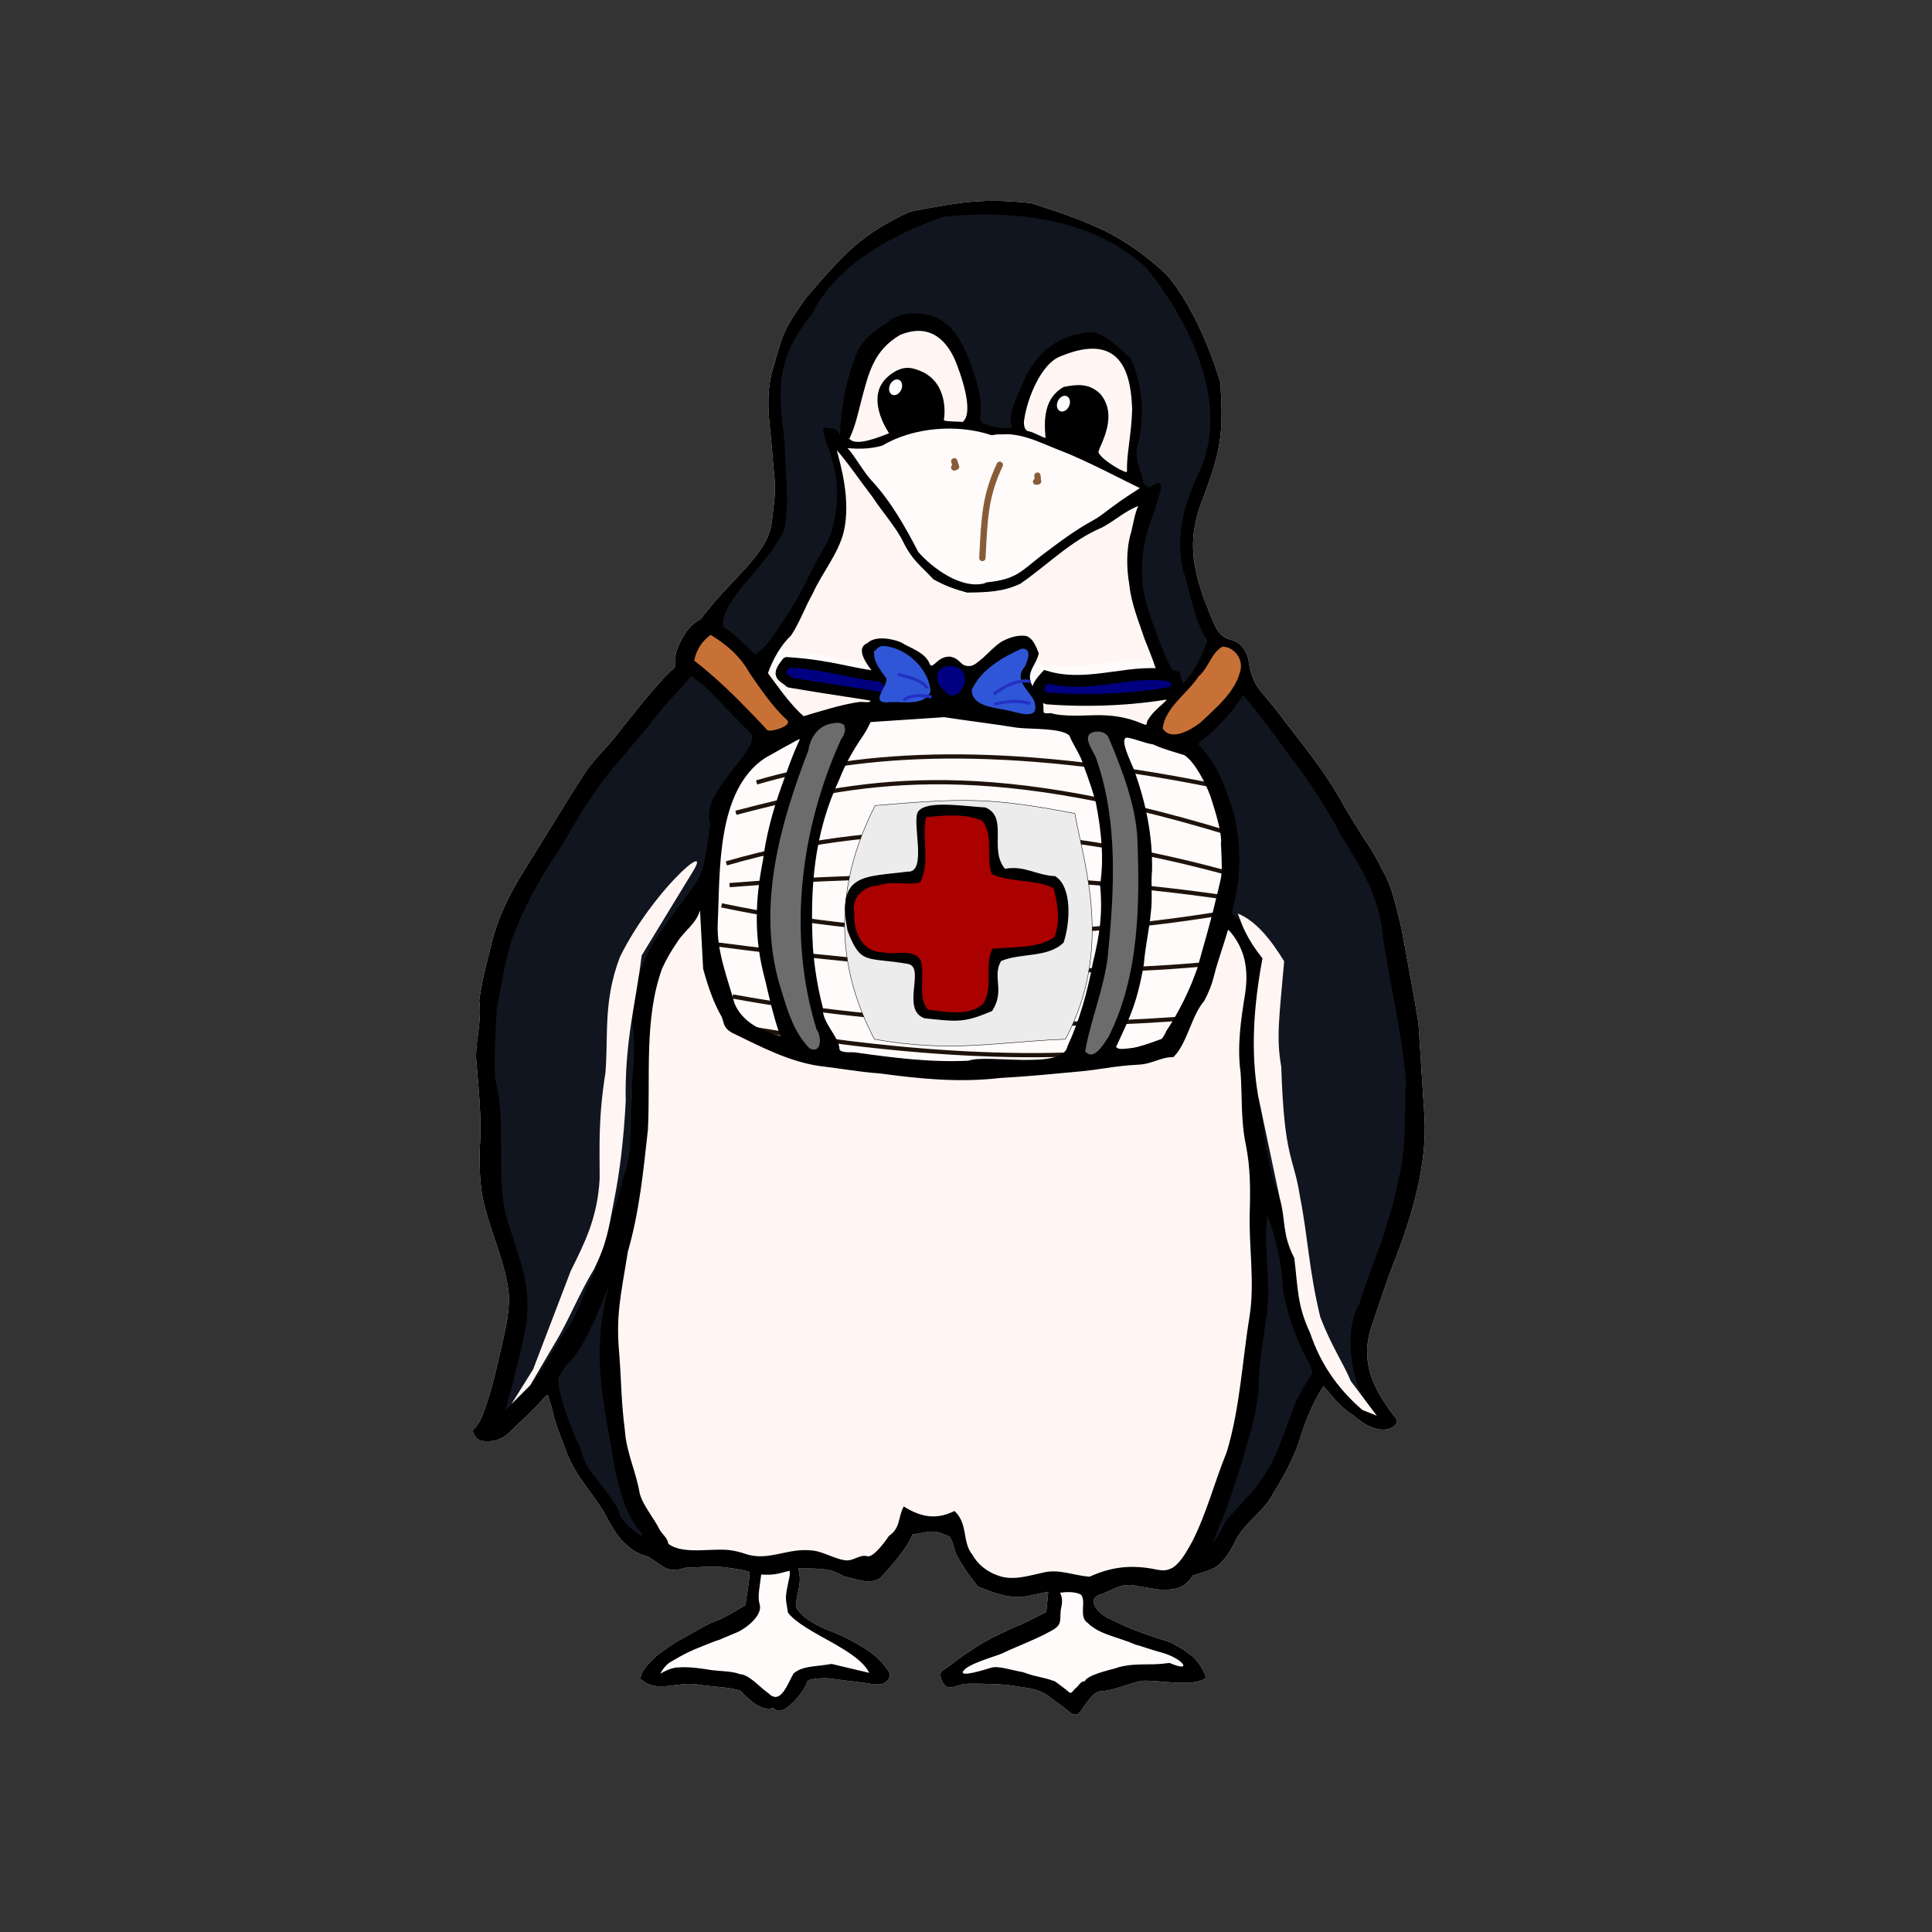 <?xml version="1.0" encoding="UTF-8"?>
<!DOCTYPE svg PUBLIC "-//W3C//DTD SVG 1.1//EN" "http://www.w3.org/Graphics/SVG/1.1/DTD/svg11.dtd">
<svg version="1.1" xmlns="http://www.w3.org/2000/svg" xmlns:xlink="http://www.w3.org/1999/xlink" x="0" y="0" width="80" height="80" viewBox="0, 0, 80, 80">
  <rect x="0" y="0" width="80" height="80" fill="#333333" stroke="none"/>
  <g id="Layer_3">
    <path d="M32.111,70.801 C32.085,70.775 32.045,70.74 32.021,70.724 C31.492,70.88 31.017,70.373 30.649,70.004 C30.147,69.854 29.516,69.847 28.97,69.768 C28.077,69.58 27.207,70.159 26.524,69.52 C26.517,69.161 27.015,68.735 27.214,68.538 C27.554,68.314 27.818,68.086 28.175,67.892 C28.675,67.634 29.087,67.348 29.606,67.134 C30.058,66.977 30.453,66.699 30.868,66.466 C30.944,65.852 30.992,65.769 31.046,65.106 C30.939,65.029 30.295,64.929 29.94,64.893 C29.411,64.829 28.884,64.915 28.356,64.92 C27.613,65.18 27.432,64.808 26.842,64.461 C26.327,64.316 26.099,64.145 25.717,63.747 C25.42,63.401 25.211,62.994 24.999,62.594 C24.465,61.734 23.876,61.167 23.475,60.181 C23.274,59.615 23.027,59.078 22.893,58.49 C22.845,58.261 22.701,57.786 22.669,57.757 C22.662,57.75 22.577,57.831 22.481,57.937 C22.064,58.408 21.593,58.82 21.151,59.257 C20.832,59.59 20.431,59.737 19.974,59.666 C19.968,59.649 19.949,59.644 19.914,59.651 C19.878,59.659 19.861,59.654 19.853,59.634 C19.847,59.618 19.827,59.606 19.807,59.606 C19.712,59.557 19.617,59.419 19.598,59.314 C19.584,59.268 19.575,59.256 19.593,59.204 C19.938,58.877 19.998,58.523 20.164,58.09 C20.488,57.087 20.698,56.05 20.931,55.023 C21.054,54.445 21.107,53.784 21.055,53.462 C20.911,52.308 20.413,51.248 20.119,50.135 C19.861,49.3 19.852,48.431 19.864,47.565 C19.964,46.317 19.807,45.007 19.709,43.752 C19.717,43.004 19.956,42.175 19.842,41.431 C19.917,40.857 20.074,40.113 20.253,39.495 C20.526,38.168 21.026,37.122 21.75,35.973 C22.561,34.682 23.335,33.369 24.168,32.089 C24.529,31.522 25.025,31.057 25.452,30.54 C26.198,29.592 26.909,28.672 27.747,27.804 C28.095,27.576 27.925,27.468 27.969,27.152 C28.038,26.791 28.214,26.472 28.413,26.167 C28.568,25.948 28.845,25.705 29.017,25.636 C30.234,23.984 31.787,22.989 31.954,21.631 C32.172,19.86 32.1,20.416 31.967,18.62 C31.864,17.383 31.646,16.316 32.055,15.106 C32.432,13.69 32.57,13.479 33.387,12.318 C35.001,10.44 35.692,9.686 37.692,8.758 C39.86,8.345 40.706,8.206 42.695,8.409 C45.373,9.271 46.528,9.753 48.296,11.356 C49.192,12.407 49.978,14.032 50.533,15.83 C50.652,17.921 50.627,18.529 49.683,20.982 C49.191,22.459 49.406,23.46 49.847,24.79 C50.189,25.529 50.304,26.361 50.975,26.495 C51.423,26.584 51.674,27.091 51.699,27.352 C51.774,27.877 51.918,28.287 52.252,28.684 C52.566,29.058 52.884,29.429 53.17,29.825 C53.975,30.871 54.761,31.833 55.433,32.98 C55.776,33.608 56.151,34.197 56.525,34.801 C56.815,35.177 57.02,35.601 57.24,36.018 C57.682,36.777 57.825,37.633 58.038,38.469 C58.27,39.756 58.523,41.063 58.735,42.355 L58.988,46.283 C59.094,48.197 58.487,50.273 57.81,52.047 C57.419,53.008 57.113,54.001 56.777,54.982 C56.315,56.388 56.865,57.51 57.721,58.628 C57.86,58.788 57.874,58.839 57.812,58.96 C57.599,59.251 57.16,59.241 56.855,59.118 C56.53,59.014 56.271,58.803 56.016,58.587 C55.534,58.298 55.168,57.823 54.801,57.393 C54.401,58.029 54.101,58.717 53.873,59.431 C53.604,60.355 53.169,61.103 52.682,61.91 C52.28,62.635 51.507,63.074 51.147,63.822 C50.991,64.162 50.78,64.485 50.519,64.752 C50.201,65.044 49.772,65.099 49.384,65.243 C49.052,65.792 48.606,65.852 47.975,65.819 C47.674,65.772 47.236,65.702 47.095,65.678 C46.389,65.498 46.06,65.887 45.475,66.053 C44.918,66.352 45.717,66.986 46.079,67.091 C46.868,67.496 47.62,67.73 48.471,68.008 C48.907,68.24 49.332,68.473 49.636,68.872 C49.762,69.064 49.876,69.254 49.944,69.473 C49.42,69.883 47.978,69.559 47.287,69.598 C46.71,69.711 46.157,70.001 45.566,70.033 C45.281,70.027 44.924,70.61 44.771,70.828 C44.631,71.048 44.474,71.057 44.25,70.857 C44.003,70.658 43.742,70.475 43.486,70.287 C43.119,69.969 42.672,69.907 42.207,69.844 C41.686,69.757 41.568,69.747 40.891,69.728 C40.14,69.708 39.977,69.713 39.781,69.766 C39.401,69.871 39.192,70.002 38.995,69.586 C38.891,69.336 38.934,69.205 39.158,69.089 C39.487,68.866 39.784,68.6 40.125,68.396 C40.512,68.125 40.913,67.891 41.341,67.689 C41.653,67.551 41.952,67.381 42.277,67.273 L43.325,66.752 L43.404,65.912 C43.101,65.974 42.798,66.039 42.495,66.099 C41.816,66.218 41.115,65.953 40.492,65.69 C40.185,65.306 39.893,64.91 39.659,64.476 C39.517,64.295 39.433,63.635 39.275,63.608 C38.585,63.294 38.483,63.448 37.785,63.537 C37.593,64.054 36.892,64.889 36.43,65.354 C35.972,65.64 35.462,65.374 34.925,65.27 C34.335,64.875 33.703,64.969 33.059,64.945 C33.226,65.59 32.994,65.857 32.954,66.516 C33.154,66.985 33.898,67.371 34.627,67.632 C35.408,67.979 36.331,68.486 36.672,69.051 C36.925,69.281 36.928,69.544 36.516,69.736 C36.274,69.782 35.973,69.704 35.724,69.673 C35.305,69.625 34.886,69.576 34.468,69.515 C34.078,69.453 33.431,69.525 33.431,69.63 C33.378,69.924 32.525,71.066 32.111,70.801 L32.111,70.801 z" fill="#FFFBFB"/>
    <path d="M32.86,69.292 C32.628,69.687 32.33,70.625 31.828,70.121 C31.503,69.904 31.11,69.429 30.723,69.333 C30.674,69.333 30.618,69.322 30.598,69.309 C30.302,69.197 29.808,69.201 29.493,69.159 C29.029,69.087 28.567,69.01 28.092,69.044 C27.757,69.04 27.359,69.302 27.353,69.297 C27.338,69.281 27.54,68.952 27.746,68.831 C28.363,68.468 28.549,68.376 29.107,68.156 C29.342,68.061 29.578,67.962 29.82,67.888 C29.848,67.872 29.994,67.81 30.521,67.591 C30.869,67.444 31.605,66.89 31.453,66.423 C31.36,66.118 31.457,65.729 31.52,65.196 C32.017,65.236 32.21,65.165 32.693,65.042 C32.732,65.218 32.659,65.403 32.631,65.574 C32.506,66.184 32.526,66.165 32.631,66.783 C33.311,67.637 35.512,68.279 35.992,69.27 L34.437,68.9 C33.665,69.031 33.259,68.973 32.86,69.292 z" fill="#FFFBFB"/>
    <path d="M44.552,69.896 C44.399,70.008 44.382,70.199 44.219,70.03 C44.048,69.884 43.863,69.757 43.684,69.622 C43.1,69.41 42.968,69.466 42.36,69.24 C41.847,69.154 41.331,68.962 41.031,69.059 C40.676,69.173 39.757,69.443 39.875,69.217 C40.022,68.908 41.221,68.588 41.498,68.464 C42.169,68.144 42.874,67.895 43.525,67.532 C43.992,67.278 43.882,67.132 43.921,66.684 C43.977,66.408 44.026,66.207 43.893,65.951 C44.158,65.915 44.501,65.901 44.745,66.02 C45.013,66.266 44.639,66.948 45.042,67.204 C45.541,67.693 46.216,67.753 47.044,68.109 C47.103,68.109 47.744,68.337 48.07,68.421 C48.979,68.657 49.435,69.295 48.436,68.861 C48.417,68.853 48.094,68.909 47.792,68.914 C47.221,68.926 46.685,68.895 46.145,69.093 C45.943,69.149 45.003,69.363 44.913,69.623 C44.75,69.599 44.659,69.82 44.552,69.896 z" fill="#FFFBFB"/>
    <path d="M43.148,65.129 L43.148,65.129 C42.536,65.261 41.899,65.47 41.288,65.226 C40.871,65.078 40.48,64.775 40.269,64.383 C39.824,63.851 40.103,63.095 39.521,62.567 C38.629,63.019 37.952,62.701 37.422,62.381 C37.183,62.801 37.301,63.268 36.813,63.596 C36.677,63.793 36.145,64.552 35.888,64.432 C35.569,64.372 35.332,64.651 35.006,64.608 C34.528,64.553 34.053,64.213 33.554,64.197 C32.628,64.106 31.854,64.621 30.968,64.375 C30.611,64.258 30.526,64.237 30.245,64.191 C29.463,64.089 28.283,64.394 27.673,63.924 C27.65,63.691 27.423,63.533 27.313,63.339 C27.065,62.833 26.62,62.345 26.487,61.829 C26.33,60.901 25.943,60.181 25.874,59.225 C25.711,57.925 25.74,57.341 25.64,56.035 C25.499,54.456 25.697,53.698 25.998,51.831 C26.48,50.144 26.635,48.523 26.828,46.789 C26.939,44.569 26.661,42.201 27.414,40.11 C27.596,39.706 27.816,39.332 28.069,38.97 C28.353,38.531 28.834,38.236 28.986,37.695 L29.116,40.117 C29.306,40.807 29.53,41.494 29.886,42.108 C30,42.421 29.958,42.559 30.314,42.766 C31.475,43.325 32.63,43.948 33.921,44.139 C34.748,44.233 35.574,44.389 36.408,44.446 C38.11,44.673 39.695,44.836 41.417,44.637 C42.222,44.59 43.025,44.525 43.828,44.446 C44.456,44.391 45.09,44.341 45.712,44.239 C45.73,44.242 45.752,44.239 45.762,44.233 C46.213,44.163 46.666,44.108 47.121,44.087 C47.728,44.061 48.043,43.771 48.588,43.772 C49.168,43.207 49.324,42.062 49.87,41.44 C50.066,41.051 50.189,40.741 50.255,40.464 C50.302,40.269 50.389,39.959 50.44,39.81 C50.467,39.729 50.538,39.506 50.597,39.314 C50.656,39.122 50.716,38.936 50.73,38.899 C50.743,38.863 50.773,38.762 50.796,38.676 C50.82,38.589 50.843,38.513 50.849,38.508 C50.854,38.502 50.879,38.517 50.905,38.54 C51.564,39.282 51.705,40.162 51.559,41.136 C51.384,42.224 51.218,43.327 51.372,44.428 C51.44,45.421 51.376,46.4 51.587,47.399 C51.78,48.36 51.777,49.255 51.748,50.227 C51.708,51.616 51.96,53.088 51.748,54.463 C51.446,56.278 51.348,58.319 50.797,60.123 C50.231,61.532 49.982,62.612 49.369,63.831 C49.159,64.198 48.938,64.641 48.59,64.895 C48.211,65.122 47.988,64.994 47.548,64.931 C46.649,64.804 45.927,64.924 45.115,65.287 C44.466,65.246 43.822,64.941 43.148,65.129 z" fill="#FFFBFB"/>
    <path d="M50.804,62.923 L50.804,62.923 C50.646,63.164 50.534,63.43 50.383,63.674 C50.272,63.84 50.177,63.942 50.234,63.835 C50.36,63.57 50.447,63.291 50.56,63.021 C50.875,62.28 51.112,61.511 51.363,60.747 C51.687,59.583 52.065,58.553 52.118,57.346 C52.149,56.34 52.342,55.251 52.474,54.254 C52.619,52.971 52.305,51.574 52.475,50.328 C52.86,51.294 53.085,52.338 53.116,53.376 C53.291,54.295 53.529,55.09 53.934,55.929 C54.046,56.197 54.439,56.701 54.298,56.929 C54.21,57.029 53.846,57.66 53.688,57.985 C53.201,59.143 52.909,60.405 52.127,61.414 C51.735,61.961 51.235,62.409 50.804,62.923 z" fill="#FFFBFB"/>
    <path d="M26.481,63.367 C27.014,64.049 25.556,62.955 25.636,62.577 C25.364,62.08 25.02,61.647 24.671,61.204 C24.463,60.934 24.24,60.67 24.149,60.335 C24.007,59.865 23.959,59.792 23.788,59.453 C23.557,58.836 23.09,57.706 23.118,57.068 C23.27,56.816 23.404,56.507 23.64,56.329 C24.093,55.848 24.331,55.228 24.632,54.649 C24.83,54.179 25.021,53.707 25.217,53.237 C24.391,56.225 25.096,58.378 25.438,60.73 C25.654,61.623 25.859,62.652 26.481,63.367 z" fill="#FFFBFB"/>
    <path d="M21.077,58.255 L21.077,58.255 C20.997,58.345 20.939,58.396 20.94,58.376 C20.941,58.355 21.062,57.902 21.121,57.698 C21.244,57.254 21.344,56.802 21.458,56.356 C21.603,55.787 21.735,55.212 21.821,54.631 C21.892,53.66 21.774,52.872 21.463,51.956 C21.279,51.37 21.082,50.775 20.914,50.191 C20.559,48.341 20.969,46.529 20.504,44.667 C20.452,43.72 20.525,42.769 20.561,41.823 C20.751,40.825 20.907,39.83 21.208,38.852 C21.69,37.597 22.319,36.394 23.09,35.291 C23.566,34.529 23.979,33.729 24.503,32.997 C25.076,32.089 25.775,31.359 26.457,30.537 C26.759,30.186 27.032,29.81 27.334,29.459 C27.733,28.948 28.214,28.505 28.611,27.996 C29.295,28.419 29.791,29.057 30.351,29.621 C30.603,29.88 30.869,30.137 31.116,30.391 C31.116,30.406 31.122,30.418 31.129,30.418 C31.37,31.161 28.961,32.839 29.409,34.104 C29.283,34.879 29.245,35.871 28.85,36.511 C28.22,37.426 27.505,38.281 26.934,39.235 C26.407,40.317 26.056,41.478 26.231,42.694 C26.253,43.04 26.27,43.959 26.219,44.228 C26.229,44.238 26.255,44.297 26.22,44.272 C26.162,44.687 26.157,45.158 26.182,45.562 C26.169,45.571 26.154,45.568 26.146,45.556 C26.136,45.54 26.133,45.539 26.132,45.555 C26.132,45.567 26.14,45.581 26.149,45.586 C26.094,46.546 26.194,47.869 25.808,48.75 C25.739,49.066 25.59,49.595 25.534,49.818 C25.54,49.801 25.54,49.791 25.533,49.797 C25.183,50.677 25.058,51.637 24.671,52.505 C24.618,52.649 24.482,52.962 24.459,52.993 C24.109,53.656 23.937,54.414 23.479,55.023 C23.137,55.495 22.873,56.018 22.552,56.504 C22.264,56.966 22,57.379 21.578,57.748 C21.337,57.989 21.112,58.217 21.077,58.255 z" fill="#FFFBFB"/>
    <path d="M56.287,54.003 C55.497,55.298 56.111,57.889 56.92,58.503 L56.051,57.784 C55.457,57.279 55.029,56.616 54.823,56.19 C54.282,55.32 54.177,54.365 53.945,53.385 C53.936,53.385 53.925,53.373 53.919,53.358 C53.842,52.304 53.747,51.346 53.349,50.445 C53.141,49.83 52.801,49.259 52.662,48.619 C52.32,47.2 52.173,45.839 52.184,44.367 C52.091,43.671 52.062,42.945 52.224,42.259 C52.292,41.852 52.368,41.223 52.394,40.849 C52.411,40.606 52.41,40.582 52.34,39.784 C52.276,39.267 52.104,38.927 51.758,38.538 C51.522,38.244 51.396,38.124 51.103,37.907 C51.049,37.867 51.023,37.834 51.019,37.801 C51.016,37.774 51.072,37.516 51.145,37.226 C51.394,36.032 51.369,34.948 51.109,33.765 C50.736,32.565 50.476,31.758 49.627,30.821 C49.627,30.772 49.801,30.628 50.061,30.417 C50.526,30.023 51.148,29.329 51.477,28.771 C52.175,29.618 52.731,30.353 53.393,31.289 C54.205,32.308 54.892,33.402 55.513,34.546 C56.26,35.805 56.958,36.822 57.202,38.307 C57.471,40.438 58.022,42.539 58.215,44.686 C58.146,46.068 58.258,47.494 57.906,48.846 C57.807,49.344 57.698,49.843 57.54,50.327 C57.397,50.767 57.284,51.218 57.115,51.651 C56.826,52.43 56.523,53.206 56.287,54.003 z" fill="#FFFBFB"/>
    <path d="M40.099,43.922 L40.099,43.922 C38.502,43.998 36.968,43.798 35.385,43.575 C35.233,43.562 34.741,43.614 34.758,43.407 C34.715,42.886 34.019,42.333 34.071,41.719 C33.858,40.895 33.721,40.066 33.66,39.218 C33.536,36.791 33.698,34.523 34.75,32.283 C35.002,31.636 35.339,31.04 35.735,30.468 C35.855,30.284 35.96,30.098 36.048,29.899 L39.097,29.697 C40.1,29.851 41.109,29.971 42.111,30.132 C42.665,30.203 43.937,30.133 44.28,30.457 C44.454,30.888 44.752,31.26 44.873,31.716 C45.111,32.341 45.336,33.03 45.389,33.3 C45.6,34.412 45.725,35.54 45.551,36.645 C45.667,37.83 45.537,38.694 45.258,39.849 C45.034,41.051 44.717,42.21 44.202,43.323 C44.015,44.321 40.857,43.633 40.099,43.922 z" fill="#FFFBFB"/>
    <path d="M38.283,42.164 C39.698,42.317 39.924,42.347 41.08,41.866 C41.631,41.018 41.068,40.451 41.453,39.794 C42.284,39.445 43.376,39.674 44.042,39.031 C44.306,38.235 44.416,36.739 43.693,36.28 C42.871,36.235 42.452,35.835 41.612,35.972 C40.933,35.154 41.771,33.853 40.809,33.437 C39.785,33.37 38.392,33.143 38.027,33.59 C37.722,33.963 38.428,36.156 37.581,36.092 C35.851,36.322 34.611,36.115 35.096,38.542 C35.649,39.993 35.89,39.612 37.6,39.915 C38.338,40.056 37.283,41.811 38.283,42.164 z" fill="#FFFBFB"/>
    <path d="M40.513,41.674 C39.723,41.836 39.224,41.949 38.407,41.659 C37.998,40.959 38.792,39.596 37.84,39.287 C37.071,39.372 36.062,39.542 35.619,38.709 C35.647,38.002 35.185,37.175 35.812,36.939 C36.409,36.858 36.946,36.464 38.02,36.76 C38.755,36.754 38.315,34.386 38.391,33.944 C39,33.94 40.614,33.713 40.792,34.293 C40.793,35.039 40.653,35.792 41.013,36.405 C41.911,36.673 42.722,36.534 43.587,36.823 C43.592,37.302 43.795,38.661 43.51,38.883 C42.762,38.919 41.742,39.308 40.946,39.11 C40.663,39.887 41.046,41.081 40.513,41.674 z" fill="#FFFBFB"/>
    <path d="M45.614,43.139 C45.555,43.295 45.331,43.512 45.169,43.525 C45.046,43.531 44.982,43.52 45.018,43.498 C45.044,43.469 45.034,43.427 45.065,43.4 C45.377,42.392 45.616,41.419 45.877,40.503 C46.1,39.33 46.184,38.317 46.245,36.927 C46.19,35.827 46.255,34.714 46.081,33.624 C45.921,32.836 45.826,32.075 45.534,31.326 C45.427,31.029 45.266,30.763 45.126,30.482 C45.208,30.399 45.8,30.38 45.839,30.553 C46.086,31.223 46.304,31.883 46.521,32.561 C46.938,33.604 47.066,34.844 47.058,35.955 C47.116,37.426 46.948,38.874 46.69,40.246 C46.42,41.162 46.264,42.365 45.614,43.139 z" fill="#FFFBFB"/>
    <path d="M48.097,43.021 C47.744,43.147 46.472,43.65 46.213,43.352 C46.684,42.317 47.076,41.655 47.365,39.915 C47.425,39.177 47.588,38.499 47.656,37.762 C47.729,37.207 47.65,36.586 47.704,36.029 C47.732,34.578 47.435,33.166 46.93,31.81 C46.854,31.603 46.323,30.557 46.668,30.543 C46.949,30.573 47.432,30.786 47.741,30.822 C48.159,31.017 48.613,31.133 49.049,31.272 C49.507,31.588 49.944,32.474 50.133,33.006 C50.288,33.5 50.578,34.37 50.565,34.867 C50.554,34.88 50.549,34.895 50.554,34.899 C50.558,34.904 50.57,35.166 50.581,35.483 C50.606,36.224 50.614,36.16 50.362,37.188 C50.132,38.167 49.853,39.106 49.584,40.072 C49.274,40.988 48.812,41.911 48.28,42.717 C48.28,42.759 48.142,42.988 48.097,43.021 z" fill="#FFFBFB"/>
    <path d="M33.915,43.256 C33.878,43.494 33.502,43.321 33.407,43.206 C33.136,42.532 32.635,41.947 32.517,41.187 C32.284,40.35 32.114,39.5 32.028,38.634 C31.972,37.839 31.979,37.027 32.162,36.247 C32.305,35.433 32.389,34.601 32.658,33.816 C32.903,33.04 33.045,32.25 33.469,31.551 C33.836,30.641 33.739,30.156 34.487,30.047 C34.621,30.006 34.947,30.008 34.954,30.015 C34.961,30.022 34.944,30.059 34.916,30.097 C34.663,30.464 34.564,30.949 34.352,31.341 C34.104,31.916 33.922,32.419 33.726,33.015 C33.25,34.945 33.018,36.082 32.984,38.315 C32.996,39.278 33.156,40.158 33.251,41.188 C33.614,42.19 33.531,42.571 33.901,43.2 C33.921,43.192 33.924,43.203 33.915,43.256 z" fill="#FFFBFB"/>
    <path d="M32.27,42.788 C32.288,42.823 32.307,42.858 32.318,42.897 C31.525,42.701 30.743,42.329 30.416,41.553 C30.138,40.543 29.664,39.369 29.72,38.233 C29.823,36.082 29.65,32.739 31.679,31.387 C32.045,31.188 32.403,30.973 32.771,30.779 C33.021,30.636 33.12,30.59 33.12,30.616 C32.806,31.273 32.593,31.924 32.343,32.609 C31.998,33.576 31.714,34.628 31.588,35.649 C31.253,37.327 31.223,38.904 31.679,40.564 C31.909,41.538 31.996,41.957 32.27,42.788 z" fill="#FFFBFB"/>
    <path d="M49.375,30.016 C49.217,30.148 48.797,30.361 48.681,30.324 C48.527,30.243 48.431,30.209 48.241,30.167 C48.583,28.926 50.001,28.327 50.544,26.916 C50.747,26.743 51.454,27.349 51.245,27.795 C51.281,28.265 50.954,28.227 50.707,28.683 C50.136,29.398 49.768,29.721 49.375,30.016 z" fill="#FFFBFB"/>
    <path d="M32.558,29.786 C32.893,30.037 31.986,30.304 31.784,30.248 C31.471,29.899 31.141,29.564 30.813,29.228 C30.17,28.565 29.453,27.903 28.746,27.354 C28.825,26.93 29.072,26.537 29.427,26.288 C30.089,26.692 30.649,27.17 31.03,27.857 C31.496,28.527 31.958,29.228 32.558,29.786 z" fill="#FFFBFB"/>
    <path d="M47.556,29.775 C47.402,29.965 47.605,30.099 47.241,29.942 C46.621,29.679 45.953,29.594 45.282,29.617 C45.073,29.612 44.019,29.694 43.529,29.53 C43.119,29.549 43.233,29.548 43.201,29.187 C43.167,28.807 42.698,28.518 42.652,28.113 C42.608,27.72 42.906,27.518 43.014,27.052 C42.901,26.773 42.78,26.429 42.489,26.333 C42.134,26.282 41.777,26.403 41.467,26.573 C41.176,26.764 40.947,27.022 40.69,27.254 C40.613,27.308 40.349,27.574 40.169,27.577 C39.749,27.615 39.8,27.278 39.351,27.19 C38.885,27.173 38.758,27.524 38.563,27.565 C38.507,27.556 38.489,27.45 38.427,27.35 C38.167,26.959 37.708,26.846 37.315,26.601 C36.942,26.441 36.234,26.312 35.913,26.634 C35.377,26.857 35.939,27.553 36.153,27.85 C36.225,27.995 35.976,28.393 35.932,28.55 C35.889,28.523 35.971,28.877 36.021,28.954 C36.134,29.152 35.724,29.044 35.594,29.067 C35.315,29.097 34.73,29.227 34.331,29.347 C33.981,29.451 33.627,29.544 33.279,29.657 L33.126,29.519 C32.616,29.02 32.195,28.408 31.799,27.874 C32.004,27.293 32.343,26.697 32.76,26.311 C33.108,25.786 33.345,25.117 33.657,24.571 C34.037,23.724 34.698,22.953 34.934,22.037 C35.246,20.716 34.805,19.24 34.649,18.644 C34.985,18.992 35.717,20.047 36.146,20.602 C36.494,21.148 37.138,21.87 37.409,22.462 C37.791,23.212 38.06,23.356 38.65,23.987 C39.119,24.249 39.523,24.398 40.046,24.538 C40.874,24.529 41.547,24.504 42.251,24.171 C43.404,23.373 44.339,22.389 45.642,21.838 C46.073,21.616 46.681,21.099 47.139,20.957 C47.008,21.154 46.907,21.784 46.844,22.016 C46.619,22.744 46.65,23.555 46.761,24.2 C46.837,24.985 47.154,25.731 47.4,26.474 C47.726,27.262 47.97,27.944 48.175,28.77 C48.228,28.837 48.266,28.913 48.301,28.991 L48.166,29.124 C47.943,29.327 47.715,29.519 47.556,29.775 z" fill="#FFFBFB"/>
    <path d="M42.773,29.32 C42.863,29.464 41.743,29.261 41.658,29.276 C41.322,29.234 40.207,29.078 40.363,28.639 C40.474,28.421 40.465,28.074 40.667,28.066 C41.133,27.881 40.852,27.793 41.362,27.494 C41.501,27.41 42.209,26.849 42.456,27.014 C42.677,27.161 41.98,27.833 42.099,28.193 C42.273,28.721 42.739,28.641 42.773,29.32 z" fill="#FFFBFB"/>
    <path d="M38.337,28.837 L38.337,28.837 C37.96,28.917 36.721,29.189 36.561,28.866 C36.62,28.484 37.027,28.293 36.822,27.975 C36.697,27.756 36.139,27.211 36.217,26.955 C36.359,26.972 36.462,26.828 36.724,26.863 C37.134,26.938 37.457,27.113 37.769,27.386 C37.887,27.509 38.23,27.875 38.243,28.036 C38.298,28.263 38.462,28.528 38.373,28.763 C38.359,28.787 38.343,28.82 38.337,28.837 z" fill="#FFFBFB"/>
    <path d="M49.182,28.092 L49.182,28.092 L49.182,28.092 C48.993,28.316 48.788,28.514 48.779,28.483 C48.774,28.469 48.757,28.399 48.741,28.327 C48.587,27.778 48.283,27.294 48.088,26.759 C47.785,25.958 47.462,25.162 47.323,24.311 C47.211,23.146 47.369,22.195 47.827,21.119 C47.827,20.833 48.502,19.54 47.622,20.178 C47.486,20.16 47.417,20.096 47.339,19.994 C47.26,19.405 46.893,18.949 47.154,18.247 C47.223,17.989 47.286,17.383 47.287,16.981 C47.263,16.191 47.127,15.516 46.791,14.796 C46.531,14.632 45.993,13.948 45.272,13.753 C43.78,13.806 42.807,14.68 42.292,16.007 C42.144,16.378 41.702,17.228 41.9,17.647 C41.995,17.803 40.604,17.719 40.578,17.356 C40.669,16.652 40.568,16.247 40.372,15.571 C40.038,14.651 39.697,13.577 38.759,13.142 C38.539,13.036 38.207,12.975 37.842,12.976 C37.455,12.978 37.088,13.076 36.779,13.321 C36.707,13.375 36.609,13.439 36.561,13.464 C36.062,13.808 35.547,14.245 35.393,14.862 C34.906,16.077 34.766,17.649 34.786,18.047 C34.571,17.572 34.387,17.827 34.103,17.684 C33.958,18.224 35.281,19.779 34.303,22.376 C33.472,23.733 33.374,24.323 32.378,25.794 C31.888,26.526 31.732,26.795 31.255,27.102 C30.836,26.702 30.457,26.253 29.944,25.966 C29.799,24.837 31.736,23.517 32.473,21.932 C32.707,20.927 32.502,19.507 32.495,18.348 C32.211,16.09 32.098,14.885 33.621,13.009 C34.641,10.932 36.982,9.708 39.08,8.969 C42.024,8.684 45.237,9.04 47.449,11.067 C49.216,13.23 50.915,16.618 49.717,19.409 C49.066,20.807 48.665,22.006 48.974,23.563 C49.295,24.523 49.444,25.683 49.998,26.543 C49.789,27.086 49.55,27.637 49.182,28.092 z" fill="#FFFBFB"/>
    <path d="M39.585,28.642 C39.219,28.832 38.635,28.01 39.096,27.76 C39.341,27.561 39.601,27.733 39.725,27.889 C39.873,28.077 39.89,28.356 39.585,28.642 z" fill="#FFFBFB"/>
    <path d="M43.128,23.001 C42.287,23.651 42.094,23.99 40.858,24.114 L40.752,24.157 L40.752,24.157 L40.752,24.157 L40.752,24.157 L40.752,24.157 L40.752,24.157 L40.752,24.157 L40.752,24.157 L40.752,24.157 L40.752,24.157 L40.752,24.157 L40.752,24.157 L40.752,24.157 L40.752,24.157 L40.752,24.157 L40.752,24.157 C39.798,24.399 38.612,23.527 38.026,22.858 C37.479,21.81 36.896,20.766 36.085,19.893 C35.792,19.594 35.375,18.845 35.096,18.559 C35.508,18.587 35.999,18.606 36.534,18.452 C37.808,17.692 39.637,17.542 41.059,18.021 C42.19,17.824 42.957,18.292 43.996,18.693 C44.9,19.03 46.817,20.034 47.201,20.212 C46.984,20.347 46.389,20.736 46.186,20.897 C45.865,21.12 45.584,21.366 45.324,21.511 C44.536,21.95 44.139,22.241 43.128,23.001 z" fill="#FFFBFB"/>
    <path d="M46.666,19.53 C46.669,19.654 45.6,19.051 45.481,18.721 C45.532,18.437 46.347,17.216 45.551,16.301 C45.084,15.857 44.591,15.915 44.048,16.021 C43.22,16.478 43.225,17.412 43.295,18.135 C43.09,18.083 42.784,17.882 42.575,17.854 C42.434,17.834 42.364,17.581 42.414,17.358 C42.537,16.499 43.102,15.1 43.867,14.774 C46.626,13.598 46.835,15.798 46.881,16.957 C46.844,18.067 46.645,18.78 46.666,19.53 z" fill="#FFFBFB"/>
    <path d="M36.813,17.941 C36.484,18.067 35.425,18.521 35.172,18.163 C35.411,17.668 35.525,17.13 35.662,16.6 C35.971,15.43 36.176,14.51 37.278,13.864 C38.345,13.43 39.088,13.89 39.541,14.895 C39.759,15.417 40.363,17.063 39.863,17.472 C39.704,17.452 39.225,17.465 39.08,17.403 C39.155,17.017 39.189,15.756 38.048,15.336 C37.746,15.224 37.382,15.102 36.82,15.55 C35.915,16.272 36.491,17.44 36.813,17.941 z" fill="#FFFBFB"/>
    <path d="M35.158,18.168 C35.147,18.184 35.133,18.195 35.132,18.168 C35.138,18.159 35.147,18.151 35.151,18.151 C35.155,18.151 35.158,18.159 35.158,18.168 z" fill="#FFFBFB"/>
  </g>
  <g id="Layer_1">
    <g id="g4164">
      <path d="M30.473,33.656 C35.435,32.357 40.407,31.299 50.859,34.495" fill-opacity="0" stroke="#1E120B" stroke-width="0.175" id="path4022"/>
      <path d="M51.123,36.231 C44.139,34.282 37.061,33.716 30.077,35.752" fill-opacity="0" stroke="#1E120B" stroke-width="0.175" id="path4024"/>
      <path d="M29.879,37.489 C37.136,39.008 44.217,38.918 51.123,37.729" fill-opacity="0" stroke="#1E120B" stroke-width="0.175" id="path4026"/>
      <path d="M29.681,39.106 C36.786,40.037 43.751,40.543 50.331,39.885" fill-opacity="0" stroke="#1E120B" stroke-width="0.175" id="path4028"/>
      <path d="M49.935,42.1 C43.487,42.65 36.965,42.468 30.341,41.262" fill-opacity="0" stroke="#1E120B" stroke-width="0.175" id="path4030"/>
      <path d="M50.199,32.518 C41.562,30.791 35.757,31.1 31.33,32.399" fill-opacity="0" stroke="#1E120B" stroke-width="0.175" id="path4032"/>
      <path d="M30.407,42.46 C36.305,43.541 43.725,44.246 49.275,43.119" fill-opacity="0" stroke="#1E120B" stroke-width="0.175" id="path4034"/>
      <path d="M30.209,36.651 C36.878,36.118 43.728,36.129 50.925,37.19 L50.925,37.19" fill-opacity="0" stroke="#1E120B" stroke-width="0.175" id="path4036"/>
    </g>
    <path d="M29.382,26.248 C28.968,26.426 28.634,26.98 28.667,27.39 C29.765,28.377 30.726,29.566 31.94,30.394 C32.368,30.349 33.117,29.956 32.491,29.547 C31.503,28.482 30.87,26.956 29.536,26.259 C29.486,26.246 29.434,26.237 29.382,26.248 z" fill="#C87137" id="path3093"/>
    <path d="M39.526,8.606 C35.668,10.075 35.948,9.949 34.583,11.271 C33.458,12.569 32.328,14.099 32.084,16.002 C32.005,17.822 32.68,19.607 32.487,21.416 C31.957,22.94 30.143,24.148 29.805,25.746 C29.717,26.268 30.392,26.303 30.626,26.664 C30.967,27.137 31.48,27.376 31.813,26.772 C32.984,25.226 33.983,23.495 34.618,21.656 C35.054,20.383 34.542,19.002 34.266,17.825 C34.64,18.19 35.201,18.637 34.903,17.596 C35.174,16.105 35.325,14.257 36.843,13.462 C37.868,12.773 39.235,13.295 39.783,14.33 C40.381,15.278 40.158,16.414 40.278,17.499 C40.588,18.04 42.473,18.358 42.207,17.218 C42.577,15.731 43.326,14.059 45.037,13.848 C46.16,14.284 46.86,15.305 47.071,16.184 C47.391,17.485 46.537,18.935 47.33,20.124 C47.536,20.356 48.113,20.034 47.835,20.548 C47.201,22.234 46.899,24.169 47.633,25.888 C48.004,26.7 48.023,27.986 48.618,28.661 C49.232,28.812 49.529,27.616 49.803,27.245 C50.327,26.719 49.967,26.144 49.715,25.596 C49.044,23.866 48.733,21.862 49.576,20.12 C50.569,18.087 50.3,15.665 49.273,13.701 C48.46,11.9 47.146,10.266 45.29,9.483 C43.532,8.628 41.468,8.547 39.526,8.606 z" fill="#11151F" id="path3097"/>
    <path d="M28.476,27.926 C26.548,30.247 24.457,32.471 23.015,35.139 C21.801,37.069 20.513,38.789 20.36,41.109 C19.628,44.066 20.231,47.41 20.6,50.21 C20.988,51.919 21.961,53.399 21.54,55.195 C21.424,56.191 20.607,57.66 20.578,58.654 C21.005,58.96 21.695,57.721 21.965,57.486 C24.127,54.772 25.387,51.437 26.075,48.054 C26.336,45.955 26.416,43.834 26.334,41.723 C26.491,39.516 28.251,37.938 29.154,36.027 C29.675,34.814 29.248,33.307 30.214,32.274 C30.623,31.659 32.455,30.967 30.918,30.094 C30.2,29.296 29.53,28.349 28.562,27.87 L28.476,27.926 z" fill="#11151F" id="path3871"/>
    <path d="M51.386,28.701 C50.835,29.448 50.078,30.095 49.55,30.858 C50.69,32.352 51.226,34.215 51.105,36.087 C51.223,36.747 50.705,37.492 51.097,38.083 C51.687,38.611 52.314,39.286 52.135,40.162 C51.548,43.143 51.595,46.081 52.614,48.884 C53.174,50.306 53.675,51.739 53.805,53.266 C53.733,55.328 55.113,57.727 56.917,58.685 C57.352,58.448 56.309,57.357 56.281,57 C55.915,55.905 56.043,54.715 56.533,53.673 C57.397,51.16 58.561,48.747 58.367,46.034 C58.88,43.216 57.905,39.999 57.211,37.264 C56.553,35.13 55.058,33.617 53.87,31.753 C53.096,30.73 52.459,29.551 51.498,28.701 L51.483,28.697 L51.386,28.701 z" fill="#11151F" id="path3873"/>
    <path d="M24.723,54.15 C24.268,55.174 23.6,56.086 23.023,57.023 C23.03,58.301 23.697,59.494 24.213,60.635 C24.714,61.557 25.355,62.402 25.925,63.281 C26.171,63.729 27.857,64.922 26.551,63.27 C25.396,61.247 25.2,58.843 25.061,56.551 C25.003,55.736 25.522,53.528 25.367,52.738 C25.253,52.675 24.804,54.064 24.723,54.15 z" fill="#11151F" id="path3875"/>
    <path d="M52.285,49.882 C51.909,50.323 52.424,51.946 52.312,52.491 C52.29,55.768 51.758,58.976 50.584,62.048 C50.488,62.295 49.538,64.715 50.099,64.498 C51.335,63.396 52.948,60.448 53.491,58.884 C53.739,58.143 54.231,57.467 54.476,56.738 C53.616,55.167 53.246,53.442 53.011,51.686 C52.893,51.412 52.693,49.883 52.285,49.882 z" fill="#11151F" id="path3877"/>
    <path d="M37.974,13.538 C37.137,13.568 36.436,14.194 36.059,14.902 C35.572,15.922 35.46,17.067 35.025,18.102 C34.983,18.379 35.337,18.476 35.553,18.458 C36.007,18.427 36.437,18.256 36.862,18.099 C37.074,17.948 36.852,17.72 36.786,17.552 C36.616,17.235 36.491,16.886 36.529,16.52 C36.473,16.053 36.859,15.674 37.245,15.477 C37.606,15.302 38.031,15.478 38.343,15.677 C38.792,15.999 38.953,16.569 38.938,17.097 C38.942,17.277 38.892,17.583 39.153,17.585 C39.421,17.608 39.709,17.669 39.967,17.574 C40.253,17.356 40.215,16.94 40.193,16.62 C40.092,15.876 39.862,15.142 39.502,14.483 C39.202,13.923 38.625,13.514 37.974,13.538 z" fill="#FFF6F3" id="path4180"/>
    <path d="M44.95,13.984 C44.463,14.023 44.101,14.413 43.778,14.741 C43.097,15.464 42.723,16.415 42.472,17.359 C42.451,17.558 42.333,17.811 42.488,17.979 C42.735,18.103 42.996,18.226 43.267,18.279 C43.486,18.274 43.468,18.021 43.451,17.867 C43.459,17.278 43.666,16.647 44.157,16.286 C44.697,15.857 45.615,16.053 45.88,16.709 C46.125,17.283 45.893,17.956 45.498,18.407 C45.403,18.589 45.099,18.668 45.157,18.906 C45.495,19.291 45.988,19.519 46.481,19.628 C46.737,19.629 46.689,19.315 46.698,19.143 C46.685,18.257 46.985,17.39 46.893,16.499 C46.845,15.748 46.709,14.921 46.149,14.369 C45.868,14.09 45.468,13.961 45.078,13.984 C45.035,13.983 44.992,13.982 44.95,13.984 z" fill="#FFF6F3" id="path4182"/>
    <path d="M34.638,18.709 C34.426,18.833 34.591,19.098 34.616,19.279 C34.858,20.229 35.007,21.258 34.703,22.214 C34.404,23.044 33.857,23.75 33.49,24.549 C33.184,25.118 32.947,25.738 32.571,26.26 C32.459,26.42 32.177,26.59 32.312,26.813 C32.472,26.978 32.74,26.897 32.943,26.953 C33.867,27.062 34.771,27.303 35.692,27.422 C35.902,27.443 35.952,27.199 35.873,27.049 C35.841,26.952 35.854,26.839 35.965,26.796 C36.137,26.653 36.355,26.585 36.577,26.616 C37.077,26.602 37.502,26.889 37.92,27.127 C38.154,27.233 38.291,27.451 38.429,27.654 C38.614,27.831 38.812,27.592 38.959,27.487 C39.141,27.332 39.425,27.315 39.596,27.496 C39.798,27.706 40.128,27.838 40.395,27.663 C40.99,27.331 41.373,26.626 42.085,26.519 C42.275,26.487 42.529,26.446 42.634,26.658 C42.709,26.798 42.833,26.945 42.827,27.108 C42.75,27.262 42.812,27.477 43.006,27.485 C43.607,27.639 44.241,27.582 44.856,27.565 C45.783,27.478 46.701,27.28 47.636,27.342 C47.821,27.356 47.885,27.127 47.784,26.989 C47.478,26.207 47.183,25.414 46.99,24.596 C46.835,23.75 46.776,22.868 47.002,22.033 C47.039,21.772 47.149,21.52 47.172,21.262 C47.147,21.099 46.924,21.082 46.804,21.174 C46.245,21.459 45.732,21.809 45.158,22.067 C44.04,22.67 43.101,23.537 42.027,24.206 C41.414,24.483 40.729,24.61 40.061,24.6 C39.423,24.417 38.843,24.081 38.292,23.713 C37.602,23.206 37.346,22.346 36.879,21.661 C36.256,20.686 35.597,19.73 34.897,18.808 C34.835,18.725 34.744,18.675 34.638,18.709 z" fill="#FFF6F3" id="path4184"/>
    <path d="M48.006,28.26 C46.359,28.562 44.67,28.599 42.997,28.515 C42.786,28.523 42.788,28.789 42.903,28.911 C43.096,29.113 42.974,29.442 43.154,29.646 C43.335,29.73 43.551,29.684 43.744,29.744 C44.605,29.814 45.479,29.756 46.336,29.85 C46.71,29.908 47.05,30.058 47.404,30.165 C47.575,30.187 47.637,30.012 47.688,29.883 C47.89,29.553 48.24,29.336 48.453,29.018 C48.458,28.829 48.287,28.676 48.268,28.483 C48.239,28.362 48.148,28.231 48.006,28.26 z" fill="#FFF6F3" id="path4188"/>
    <path d="M31.833,27.632 C31.626,27.65 31.593,27.921 31.731,28.045 C32.176,28.663 32.624,29.293 33.196,29.8 C33.445,29.838 33.679,29.68 33.922,29.638 C34.519,29.48 35.117,29.266 35.737,29.23 C35.92,29.273 36.228,29.205 36.196,28.96 C36.102,28.761 36.118,28.429 35.835,28.396 C34.622,28.19 33.396,28.032 32.19,27.797 C32.07,27.742 31.98,27.613 31.833,27.632 z" fill="#FFF6F3" id="path4186"/>
    <path d="M28.885,37.645 C28.739,37.782 28.699,38.003 28.549,38.144 C28.168,38.563 27.807,39.014 27.534,39.519 C27.026,40.423 26.864,41.472 26.776,42.492 C26.662,44.07 26.747,45.659 26.614,47.235 C26.458,48.669 26.272,50.109 25.92,51.507 C25.754,52.145 25.684,52.807 25.57,53.457 C25.316,54.985 25.522,56.535 25.605,58.069 C25.664,59.018 25.778,59.969 26.077,60.875 C26.267,61.439 26.307,62.062 26.657,62.562 C26.92,63.005 27.183,63.448 27.484,63.865 C27.621,64.215 28.044,64.295 28.376,64.33 C29.051,64.377 29.734,64.311 30.405,64.383 C30.895,64.529 31.414,64.665 31.927,64.563 C32.644,64.453 33.401,64.213 34.108,64.498 C34.509,64.619 34.933,64.878 35.358,64.715 C35.57,64.642 35.783,64.583 36.005,64.589 C36.503,64.441 36.712,63.913 37.07,63.586 C37.336,63.327 37.384,62.944 37.498,62.61 C37.991,62.879 38.576,63.052 39.131,62.878 C39.255,62.866 39.395,62.751 39.502,62.79 C39.848,63.236 39.759,63.871 40.051,64.348 C40.454,65.083 41.301,65.607 42.153,65.476 C42.689,65.446 43.201,65.213 43.74,65.244 C44.193,65.274 44.632,65.409 45.085,65.441 C45.606,65.301 46.109,65.039 46.66,65.072 C47.111,65.059 47.56,65.082 48.004,65.162 C48.42,65.23 48.823,65.002 49.047,64.659 C49.859,63.523 50.203,62.146 50.697,60.858 C51.398,59.115 51.509,57.218 51.783,55.378 C51.917,54.451 52.042,53.517 51.981,52.578 C51.902,51.105 51.941,49.619 51.858,48.144 C51.788,47.449 51.617,46.77 51.606,46.07 C51.567,45.224 51.518,44.376 51.479,43.531 C51.464,42.614 51.673,41.713 51.745,40.802 C51.838,39.959 51.607,39.065 51.022,38.436 C50.906,38.249 50.656,38.374 50.656,38.571 C50.367,39.424 50.173,40.31 49.83,41.142 C49.681,41.462 49.44,41.73 49.313,42.063 C49.059,42.577 48.893,43.154 48.522,43.599 C48.168,43.661 47.821,43.77 47.473,43.861 C46.792,43.973 46.098,44.006 45.414,44.114 C43.722,44.308 42.015,44.446 40.315,44.549 C38.635,44.621 36.971,44.335 35.308,44.16 C34.355,44.028 33.384,43.951 32.487,43.576 C31.755,43.28 31.025,42.95 30.335,42.575 C30.085,42.449 30.098,42.127 29.961,41.912 C29.667,41.33 29.448,40.71 29.28,40.083 C29.228,39.308 29.205,38.527 29.133,37.756 C29.115,37.638 28.982,37.605 28.885,37.645 z" fill="#FFF6F3" id="path4190"/>
    <g id="path3899">
      <path d="M36.237,33.354 C34.116,37.506 35.059,40.845 36.207,43.032 C39.442,43.611 41.376,43.129 44.117,43.032 C46.104,39.292 44.89,35.823 44.507,33.684 C40.882,32.986 39.807,33.064 36.237,33.354 z" fill="#ECECEC"/>
      <path d="M36.237,33.354 C34.116,37.506 35.059,40.845 36.207,43.032 C39.442,43.611 41.376,43.129 44.117,43.032 C46.104,39.292 44.89,35.823 44.507,33.684 C40.882,32.986 39.807,33.064 36.237,33.354 z" fill-opacity="0" stroke="#000000" stroke-width="0.017"/>
    </g>
    <path d="M32.111,70.801 C32.085,70.775 32.045,70.74 32.021,70.724 C31.492,70.88 31.017,70.373 30.649,70.004 C30.147,69.854 29.516,69.847 28.97,69.768 C28.077,69.58 27.207,70.159 26.524,69.52 C26.517,69.161 27.015,68.735 27.214,68.538 C27.554,68.314 27.818,68.086 28.175,67.892 C28.675,67.634 29.087,67.348 29.606,67.134 C30.058,66.977 30.453,66.699 30.868,66.466 C30.944,65.852 30.992,65.769 31.046,65.106 C30.939,65.029 30.295,64.929 29.94,64.893 C29.411,64.829 28.884,64.915 28.356,64.92 C27.613,65.18 27.432,64.808 26.842,64.461 C26.327,64.316 26.099,64.145 25.717,63.747 C25.42,63.401 25.211,62.994 24.999,62.594 C24.465,61.734 23.876,61.167 23.475,60.181 C23.274,59.615 23.027,59.078 22.893,58.49 C22.845,58.261 22.701,57.786 22.669,57.757 C22.662,57.75 22.577,57.831 22.481,57.937 C22.064,58.408 21.593,58.82 21.151,59.257 C20.832,59.59 20.431,59.737 19.974,59.666 C19.968,59.649 19.949,59.644 19.914,59.651 C19.878,59.659 19.861,59.654 19.853,59.634 C19.847,59.618 19.827,59.606 19.807,59.606 C19.712,59.557 19.617,59.419 19.598,59.314 C19.584,59.268 19.575,59.256 19.593,59.204 C19.938,58.877 19.998,58.523 20.164,58.09 C20.488,57.087 20.698,56.05 20.931,55.023 C21.054,54.445 21.107,53.784 21.055,53.462 C20.911,52.308 20.413,51.248 20.119,50.135 C19.861,49.3 19.852,48.431 19.864,47.565 C19.964,46.317 19.807,45.007 19.709,43.752 C19.717,43.004 19.956,42.175 19.842,41.431 C19.917,40.857 20.074,40.113 20.253,39.495 C20.526,38.168 21.026,37.122 21.75,35.973 C22.561,34.682 23.335,33.369 24.168,32.089 C24.529,31.522 25.025,31.057 25.452,30.54 C26.198,29.592 26.909,28.672 27.747,27.804 C28.095,27.576 27.925,27.468 27.969,27.152 C28.038,26.791 28.214,26.472 28.413,26.167 C28.568,25.948 28.845,25.705 29.017,25.636 C30.234,23.984 31.787,22.989 31.954,21.631 C32.172,19.86 32.1,20.416 31.967,18.62 C31.864,17.383 31.646,16.316 32.055,15.106 C32.432,13.69 32.57,13.479 33.387,12.318 C35.001,10.44 35.692,9.686 37.692,8.758 C39.86,8.345 40.706,8.206 42.695,8.409 C45.373,9.271 46.528,9.753 48.296,11.356 C49.192,12.407 49.978,14.032 50.533,15.83 C50.652,17.921 50.627,18.529 49.683,20.982 C49.191,22.459 49.406,23.46 49.847,24.79 C50.189,25.529 50.304,26.361 50.975,26.495 C51.423,26.584 51.674,27.091 51.699,27.352 C51.774,27.877 51.918,28.287 52.252,28.684 C52.566,29.058 52.884,29.429 53.17,29.825 C53.975,30.871 54.761,31.833 55.433,32.98 C55.776,33.608 56.151,34.197 56.525,34.801 C56.815,35.177 57.02,35.601 57.24,36.018 C57.682,36.777 57.825,37.633 58.038,38.469 C58.27,39.756 58.523,41.063 58.735,42.355 L58.988,46.283 C59.094,48.197 58.487,50.273 57.81,52.047 C57.419,53.008 57.113,54.001 56.777,54.982 C56.315,56.388 56.865,57.51 57.721,58.628 C57.86,58.788 57.874,58.839 57.812,58.96 C57.599,59.251 57.16,59.241 56.855,59.118 C56.53,59.014 56.271,58.803 56.016,58.587 C55.534,58.298 55.168,57.823 54.801,57.393 C54.401,58.029 54.101,58.717 53.873,59.431 C53.604,60.355 53.169,61.103 52.682,61.91 C52.28,62.635 51.507,63.074 51.147,63.822 C50.991,64.162 50.78,64.485 50.519,64.752 C50.201,65.044 49.772,65.099 49.384,65.243 C49.052,65.792 48.606,65.852 47.975,65.819 C47.674,65.772 47.236,65.702 47.095,65.678 C46.389,65.498 46.06,65.887 45.475,66.053 C44.918,66.352 45.717,66.986 46.079,67.091 C46.868,67.496 47.62,67.73 48.471,68.008 C48.907,68.24 49.332,68.473 49.636,68.872 C49.762,69.064 49.876,69.254 49.944,69.473 C49.42,69.883 47.978,69.559 47.287,69.598 C46.71,69.711 46.157,70.001 45.566,70.033 C45.281,70.027 44.924,70.61 44.771,70.828 C44.631,71.048 44.474,71.057 44.25,70.857 C44.003,70.658 43.742,70.475 43.486,70.287 C43.119,69.969 42.672,69.907 42.207,69.844 C41.686,69.757 41.568,69.747 40.891,69.728 C40.14,69.708 39.977,69.713 39.781,69.766 C39.401,69.871 39.192,70.002 38.995,69.586 C38.891,69.336 38.934,69.205 39.158,69.089 C39.487,68.866 39.784,68.6 40.125,68.396 C40.512,68.125 40.913,67.891 41.341,67.689 C41.653,67.551 41.952,67.381 42.277,67.273 L43.325,66.752 L43.404,65.912 C43.101,65.974 42.798,66.039 42.495,66.099 C41.816,66.218 41.115,65.953 40.492,65.69 C40.185,65.306 39.893,64.91 39.659,64.476 C39.517,64.295 39.433,63.635 39.275,63.608 C38.585,63.294 38.483,63.448 37.785,63.537 C37.593,64.054 36.892,64.889 36.43,65.354 C35.972,65.64 35.462,65.374 34.925,65.27 C34.335,64.875 33.703,64.969 33.059,64.945 C33.226,65.59 32.994,65.857 32.954,66.516 C33.154,66.985 33.898,67.371 34.627,67.632 C35.408,67.979 36.331,68.486 36.672,69.051 C36.925,69.281 36.928,69.544 36.516,69.736 C36.274,69.782 35.973,69.704 35.724,69.673 C35.305,69.625 34.886,69.576 34.468,69.515 C34.078,69.453 33.431,69.525 33.431,69.63 C33.378,69.924 32.525,71.066 32.111,70.801 L32.111,70.801 z M32.86,69.292 C33.259,68.973 33.665,69.031 34.437,68.9 L35.992,69.27 C35.512,68.279 33.311,67.637 32.631,66.783 C32.526,66.165 32.506,66.184 32.631,65.574 C32.659,65.403 32.732,65.218 32.693,65.042 C32.21,65.165 32.017,65.236 31.52,65.196 C31.457,65.729 31.36,66.118 31.453,66.423 C31.605,66.89 30.869,67.444 30.521,67.591 C29.994,67.81 29.848,67.872 29.82,67.888 C29.578,67.962 29.342,68.061 29.107,68.156 C28.549,68.376 28.363,68.468 27.746,68.831 C27.54,68.952 27.338,69.281 27.353,69.297 C27.359,69.302 27.757,69.04 28.092,69.044 C28.567,69.01 29.029,69.087 29.493,69.159 C29.808,69.201 30.302,69.197 30.598,69.309 C30.618,69.322 30.674,69.333 30.723,69.333 C31.11,69.429 31.503,69.904 31.828,70.121 C32.33,70.625 32.628,69.687 32.86,69.292 z M44.552,69.896 C44.659,69.82 44.75,69.599 44.913,69.623 C45.003,69.363 45.943,69.149 46.145,69.093 C46.685,68.895 47.221,68.926 47.792,68.914 C48.094,68.909 48.417,68.853 48.436,68.861 C49.435,69.295 48.979,68.657 48.07,68.421 C47.744,68.337 47.103,68.109 47.044,68.109 C46.216,67.753 45.541,67.693 45.042,67.204 C44.639,66.948 45.013,66.266 44.745,66.02 C44.501,65.901 44.158,65.915 43.893,65.951 C44.026,66.207 43.977,66.408 43.921,66.684 C43.882,67.132 43.992,67.278 43.525,67.532 C42.874,67.895 42.169,68.144 41.498,68.464 C41.221,68.588 40.022,68.908 39.875,69.217 C39.757,69.443 40.676,69.173 41.031,69.059 C41.331,68.962 41.847,69.154 42.36,69.24 C42.968,69.466 43.1,69.41 43.684,69.622 C43.863,69.757 44.048,69.884 44.219,70.03 C44.382,70.199 44.399,70.008 44.552,69.896 z M43.148,65.129 C43.822,64.941 44.466,65.246 45.115,65.287 C45.927,64.924 46.649,64.804 47.548,64.931 C47.988,64.994 48.211,65.122 48.59,64.895 C48.938,64.641 49.159,64.198 49.369,63.831 C49.982,62.612 50.231,61.532 50.797,60.123 C51.348,58.319 51.446,56.278 51.748,54.463 C51.96,53.088 51.708,51.616 51.748,50.227 C51.777,49.255 51.78,48.36 51.587,47.399 C51.376,46.4 51.44,45.421 51.372,44.428 C51.218,43.327 51.384,42.224 51.559,41.136 C51.705,40.162 51.564,39.282 50.905,38.54 C50.879,38.517 50.854,38.502 50.849,38.508 C50.843,38.513 50.82,38.589 50.796,38.676 C50.773,38.762 50.743,38.863 50.73,38.899 C50.716,38.936 50.656,39.122 50.597,39.314 C50.538,39.506 50.467,39.729 50.44,39.81 C50.389,39.959 50.302,40.269 50.255,40.464 C50.189,40.741 50.066,41.051 49.87,41.44 C49.324,42.062 49.168,43.207 48.588,43.772 C48.043,43.771 47.728,44.061 47.121,44.087 C46.666,44.108 46.213,44.163 45.762,44.233 C45.752,44.239 45.73,44.242 45.712,44.239 C45.09,44.341 44.456,44.391 43.828,44.446 C43.025,44.525 42.222,44.59 41.417,44.637 C39.695,44.836 38.11,44.673 36.408,44.446 C35.574,44.389 34.748,44.233 33.921,44.139 C32.63,43.948 31.475,43.325 30.314,42.766 C29.958,42.559 30,42.421 29.886,42.108 C29.53,41.494 29.306,40.807 29.116,40.117 L28.986,37.695 C28.834,38.236 28.353,38.531 28.069,38.97 C27.816,39.332 27.596,39.706 27.414,40.11 C26.661,42.201 26.939,44.569 26.828,46.789 C26.635,48.523 26.48,50.144 25.998,51.831 C25.697,53.698 25.499,54.456 25.64,56.035 C25.74,57.341 25.711,57.925 25.874,59.225 C25.943,60.181 26.33,60.901 26.487,61.829 C26.62,62.345 27.065,62.833 27.313,63.339 C27.423,63.533 27.65,63.691 27.673,63.924 C28.283,64.394 29.463,64.089 30.245,64.191 C30.526,64.237 30.611,64.258 30.968,64.375 C31.854,64.621 32.628,64.106 33.554,64.197 C34.053,64.213 34.528,64.553 35.006,64.608 C35.332,64.651 35.569,64.372 35.888,64.432 C36.145,64.552 36.677,63.793 36.813,63.596 C37.301,63.268 37.183,62.801 37.422,62.381 C37.952,62.701 38.629,63.019 39.521,62.567 C40.103,63.095 39.824,63.851 40.269,64.383 C40.48,64.775 40.871,65.078 41.288,65.226 C41.899,65.47 42.536,65.261 43.148,65.129 L43.148,65.129 z M50.804,62.923 C51.235,62.409 51.735,61.961 52.127,61.414 C52.909,60.405 53.201,59.143 53.688,57.985 C53.846,57.66 54.21,57.029 54.298,56.929 C54.439,56.701 54.046,56.197 53.934,55.929 C53.529,55.09 53.291,54.295 53.116,53.376 C53.085,52.338 52.86,51.294 52.475,50.328 C52.305,51.574 52.619,52.971 52.474,54.254 C52.342,55.251 52.149,56.34 52.118,57.346 C52.065,58.553 51.687,59.583 51.363,60.747 C51.112,61.511 50.875,62.28 50.56,63.021 C50.447,63.291 50.36,63.57 50.234,63.835 C50.177,63.942 50.272,63.84 50.383,63.674 C50.534,63.43 50.646,63.164 50.804,62.923 L50.804,62.923 z M26.481,63.367 C25.859,62.652 25.654,61.623 25.438,60.73 C25.096,58.378 24.391,56.225 25.217,53.237 C25.021,53.707 24.83,54.179 24.632,54.649 C24.331,55.228 24.093,55.848 23.64,56.329 C23.404,56.507 23.27,56.816 23.118,57.068 C23.09,57.706 23.557,58.836 23.788,59.453 C23.959,59.792 24.007,59.865 24.149,60.335 C24.24,60.67 24.463,60.934 24.671,61.204 C25.02,61.647 25.364,62.08 25.636,62.577 C25.556,62.955 27.014,64.049 26.481,63.367 z M21.077,58.255 C21.112,58.217 21.337,57.989 21.578,57.748 C22,57.379 22.264,56.966 22.552,56.504 C22.873,56.018 23.137,55.495 23.479,55.023 C23.937,54.414 24.109,53.656 24.459,52.993 C24.482,52.962 24.618,52.649 24.671,52.505 C25.058,51.637 25.183,50.677 25.533,49.797 C25.54,49.791 25.54,49.801 25.534,49.818 C25.59,49.595 25.739,49.066 25.808,48.75 C26.194,47.869 26.094,46.546 26.149,45.586 C26.14,45.581 26.132,45.567 26.132,45.555 C26.133,45.539 26.136,45.54 26.146,45.556 C26.154,45.568 26.169,45.571 26.182,45.562 C26.157,45.158 26.162,44.687 26.22,44.272 C26.255,44.297 26.229,44.238 26.219,44.228 C26.27,43.959 26.253,43.04 26.231,42.694 C26.056,41.478 26.407,40.317 26.934,39.235 C27.505,38.281 28.22,37.426 28.85,36.511 C29.245,35.871 29.283,34.879 29.409,34.104 C28.961,32.839 31.37,31.161 31.129,30.418 C31.122,30.418 31.116,30.406 31.116,30.391 C30.869,30.137 30.603,29.88 30.351,29.621 C29.791,29.057 29.295,28.419 28.611,27.996 C28.214,28.505 27.733,28.948 27.334,29.459 C27.032,29.81 26.759,30.186 26.457,30.537 C25.775,31.359 25.076,32.089 24.503,32.997 C23.979,33.729 23.566,34.529 23.09,35.291 C22.319,36.394 21.69,37.597 21.208,38.852 C20.907,39.83 20.751,40.825 20.561,41.823 C20.525,42.769 20.452,43.72 20.504,44.667 C20.969,46.529 20.559,48.341 20.914,50.191 C21.082,50.775 21.279,51.37 21.463,51.956 C21.774,52.872 21.892,53.66 21.821,54.631 C21.735,55.212 21.603,55.787 21.458,56.356 C21.344,56.802 21.244,57.254 21.121,57.698 C21.062,57.902 20.941,58.355 20.94,58.376 C20.939,58.396 20.997,58.345 21.077,58.255 L21.077,58.255 z M56.287,54.003 C56.523,53.206 56.826,52.43 57.115,51.651 C57.284,51.218 57.397,50.767 57.54,50.327 C57.698,49.843 57.807,49.344 57.906,48.846 C58.258,47.494 58.146,46.068 58.215,44.686 C58.022,42.539 57.471,40.438 57.202,38.307 C56.958,36.822 56.26,35.805 55.513,34.546 C54.892,33.402 54.205,32.308 53.393,31.289 C52.731,30.353 52.175,29.618 51.477,28.771 C51.148,29.329 50.526,30.023 50.061,30.417 C49.801,30.628 49.627,30.772 49.627,30.821 C50.476,31.758 50.736,32.565 51.109,33.765 C51.369,34.948 51.394,36.032 51.145,37.226 C51.072,37.516 51.016,37.774 51.019,37.801 C51.023,37.834 51.049,37.867 51.103,37.907 C51.396,38.124 51.522,38.244 51.758,38.538 C52.104,38.927 52.276,39.267 52.34,39.784 C52.41,40.582 52.411,40.606 52.394,40.849 C52.368,41.223 52.292,41.852 52.224,42.259 C52.062,42.945 52.091,43.671 52.184,44.367 C52.173,45.839 52.32,47.2 52.662,48.619 C52.801,49.259 53.141,49.83 53.349,50.445 C53.747,51.346 53.842,52.304 53.919,53.358 C53.925,53.373 53.936,53.385 53.945,53.385 C54.177,54.365 54.282,55.32 54.823,56.19 C55.029,56.616 55.457,57.279 56.051,57.784 L56.92,58.503 C56.111,57.889 55.497,55.298 56.287,54.003 z M40.099,43.922 C40.857,43.633 44.015,44.321 44.202,43.323 C44.717,42.21 45.034,41.051 45.258,39.849 C45.537,38.694 45.667,37.83 45.551,36.645 C45.725,35.54 45.6,34.412 45.389,33.3 C45.336,33.03 45.111,32.341 44.873,31.716 C44.752,31.26 44.454,30.888 44.28,30.457 C43.937,30.133 42.665,30.203 42.111,30.132 C41.109,29.971 40.1,29.851 39.097,29.697 L36.048,29.899 C35.96,30.098 35.855,30.284 35.735,30.468 C35.339,31.04 35.002,31.636 34.75,32.283 C33.698,34.523 33.536,36.791 33.66,39.218 C33.721,40.066 33.858,40.895 34.071,41.719 C34.019,42.333 34.715,42.886 34.758,43.407 C34.741,43.614 35.233,43.562 35.385,43.575 C36.968,43.798 38.502,43.998 40.099,43.922 L40.099,43.922 z M38.283,42.164 C37.283,41.811 38.338,40.056 37.6,39.915 C35.89,39.612 35.649,39.993 35.096,38.542 C34.611,36.115 35.851,36.322 37.581,36.092 C38.428,36.156 37.722,33.963 38.027,33.59 C38.392,33.143 39.785,33.37 40.809,33.437 C41.771,33.853 40.933,35.154 41.612,35.972 C42.452,35.835 42.871,36.235 43.693,36.28 C44.416,36.739 44.306,38.235 44.042,39.031 C43.376,39.674 42.284,39.445 41.453,39.794 C41.068,40.451 41.631,41.018 41.08,41.866 C39.924,42.347 39.698,42.317 38.283,42.164 z M40.513,41.674 C41.046,41.081 40.663,39.887 40.946,39.11 C41.742,39.308 42.762,38.919 43.51,38.883 C43.795,38.661 43.592,37.302 43.587,36.823 C42.722,36.534 41.911,36.673 41.013,36.405 C40.653,35.792 40.793,35.039 40.792,34.293 C40.614,33.713 39,33.94 38.391,33.944 C38.315,34.386 38.755,36.754 38.02,36.76 C36.946,36.464 36.409,36.858 35.812,36.939 C35.185,37.175 35.647,38.002 35.619,38.709 C36.062,39.542 37.071,39.372 37.84,39.287 C38.792,39.596 37.998,40.959 38.407,41.659 C39.224,41.949 39.723,41.836 40.513,41.674 z M45.614,43.139 C46.264,42.365 46.42,41.162 46.69,40.246 C46.948,38.874 47.116,37.426 47.058,35.955 C47.066,34.844 46.938,33.604 46.521,32.561 C46.304,31.883 46.086,31.223 45.839,30.553 C45.8,30.38 45.208,30.399 45.126,30.482 C45.266,30.763 45.427,31.029 45.534,31.326 C45.826,32.075 45.921,32.836 46.081,33.624 C46.255,34.714 46.19,35.827 46.245,36.927 C46.184,38.317 46.1,39.33 45.877,40.503 C45.616,41.419 45.377,42.392 45.065,43.4 C45.034,43.427 45.044,43.469 45.018,43.498 C44.982,43.52 45.046,43.531 45.169,43.525 C45.331,43.512 45.555,43.295 45.614,43.139 z M48.097,43.021 C48.142,42.988 48.28,42.759 48.28,42.717 C48.812,41.911 49.274,40.988 49.584,40.072 C49.853,39.106 50.132,38.167 50.361,37.188 C50.614,36.16 50.606,36.224 50.581,35.483 C50.57,35.166 50.558,34.904 50.554,34.899 C50.549,34.895 50.554,34.88 50.565,34.867 C50.578,34.37 50.288,33.5 50.133,33.006 C49.944,32.474 49.507,31.588 49.049,31.272 C48.613,31.133 48.159,31.017 47.741,30.822 C47.432,30.786 46.949,30.573 46.668,30.543 C46.323,30.557 46.854,31.603 46.93,31.81 C47.435,33.166 47.732,34.578 47.704,36.029 C47.65,36.586 47.729,37.207 47.656,37.762 C47.588,38.499 47.425,39.177 47.365,39.915 C47.076,41.655 46.684,42.317 46.213,43.352 C46.472,43.65 47.744,43.147 48.097,43.021 z M33.915,43.256 C33.924,43.203 33.921,43.192 33.901,43.2 C33.531,42.571 33.614,42.19 33.251,41.188 C33.156,40.158 32.996,39.278 32.984,38.315 C33.018,36.082 33.25,34.945 33.726,33.015 C33.922,32.419 34.104,31.916 34.352,31.341 C34.564,30.949 34.663,30.464 34.916,30.097 C34.944,30.059 34.961,30.022 34.954,30.015 C34.947,30.008 34.621,30.006 34.487,30.047 C33.739,30.156 33.836,30.641 33.469,31.551 C33.045,32.25 32.903,33.04 32.658,33.816 C32.389,34.601 32.305,35.433 32.162,36.247 C31.979,37.027 31.972,37.839 32.028,38.634 C32.114,39.5 32.284,40.35 32.517,41.187 C32.635,41.947 33.136,42.532 33.407,43.206 C33.502,43.321 33.878,43.494 33.915,43.256 z M32.27,42.788 C31.996,41.957 31.909,41.538 31.679,40.564 C31.223,38.904 31.253,37.327 31.588,35.649 C31.714,34.628 31.998,33.576 32.343,32.609 C32.593,31.924 32.806,31.273 33.12,30.616 C33.12,30.59 33.021,30.636 32.771,30.779 C32.403,30.973 32.045,31.188 31.679,31.387 C29.65,32.739 29.823,36.082 29.72,38.233 C29.664,39.369 30.138,40.543 30.416,41.553 C30.743,42.329 31.525,42.701 32.318,42.897 C32.307,42.858 32.288,42.823 32.27,42.788 z M49.375,30.016 C49.768,29.721 50.136,29.398 50.707,28.683 C50.954,28.227 51.281,28.265 51.245,27.795 C51.454,27.349 50.747,26.743 50.544,26.916 C50.001,28.327 48.583,28.926 48.241,30.167 C48.431,30.209 48.527,30.243 48.681,30.324 C48.797,30.361 49.217,30.148 49.375,30.016 z M32.558,29.786 C31.958,29.228 31.496,28.527 31.03,27.857 C30.649,27.17 30.089,26.692 29.427,26.288 C29.072,26.537 28.825,26.93 28.746,27.354 C29.453,27.903 30.17,28.565 30.813,29.228 C31.141,29.564 31.471,29.899 31.784,30.248 C31.986,30.304 32.893,30.037 32.558,29.786 z M47.556,29.775 C47.715,29.519 47.943,29.327 48.166,29.124 L48.301,28.991 C48.266,28.913 48.228,28.837 48.175,28.77 C47.97,27.944 47.726,27.262 47.4,26.474 C47.154,25.731 46.837,24.985 46.761,24.2 C46.65,23.555 46.619,22.744 46.844,22.016 C46.907,21.784 47.008,21.154 47.139,20.957 C46.681,21.099 46.073,21.616 45.642,21.838 C44.339,22.389 43.404,23.373 42.251,24.171 C41.547,24.504 40.874,24.529 40.046,24.538 C39.523,24.398 39.119,24.249 38.65,23.987 C38.06,23.356 37.791,23.212 37.409,22.462 C37.138,21.87 36.494,21.148 36.146,20.602 C35.717,20.047 34.985,18.992 34.649,18.644 C34.805,19.24 35.246,20.716 34.934,22.037 C34.698,22.953 34.037,23.724 33.657,24.571 C33.345,25.117 33.108,25.786 32.76,26.311 C32.343,26.697 32.004,27.293 31.799,27.874 C32.195,28.408 32.616,29.02 33.126,29.519 L33.279,29.657 C33.627,29.544 33.981,29.451 34.331,29.347 C34.73,29.227 35.315,29.097 35.594,29.067 C35.724,29.044 36.134,29.152 36.021,28.954 C35.971,28.877 35.889,28.523 35.932,28.55 C35.976,28.393 36.225,27.995 36.153,27.85 C35.939,27.553 35.377,26.857 35.913,26.634 C36.234,26.312 36.942,26.441 37.315,26.601 C37.708,26.846 38.167,26.959 38.427,27.35 C38.489,27.45 38.507,27.556 38.563,27.565 C38.758,27.524 38.885,27.173 39.351,27.19 C39.8,27.278 39.749,27.615 40.169,27.577 C40.349,27.574 40.613,27.308 40.69,27.254 C40.947,27.022 41.176,26.764 41.467,26.573 C41.777,26.403 42.134,26.282 42.489,26.333 C42.78,26.429 42.901,26.773 43.014,27.052 C42.906,27.518 42.608,27.72 42.652,28.113 C42.698,28.518 43.167,28.807 43.201,29.187 C43.233,29.548 43.119,29.549 43.529,29.53 C44.019,29.694 45.073,29.612 45.282,29.617 C45.953,29.594 46.621,29.679 47.241,29.942 C47.605,30.099 47.402,29.965 47.556,29.775 z M42.773,29.32 C42.739,28.641 42.273,28.721 42.099,28.193 C41.98,27.833 42.677,27.161 42.456,27.014 C42.209,26.849 41.501,27.41 41.362,27.494 C40.852,27.793 41.133,27.881 40.667,28.066 C40.465,28.074 40.474,28.421 40.363,28.639 C40.207,29.078 41.322,29.234 41.658,29.276 C41.743,29.261 42.863,29.464 42.773,29.32 z M38.337,28.837 C38.343,28.82 38.359,28.787 38.373,28.763 C38.462,28.528 38.298,28.263 38.243,28.036 C38.23,27.875 37.887,27.509 37.769,27.386 C37.457,27.113 37.134,26.938 36.724,26.863 C36.462,26.828 36.359,26.972 36.217,26.955 C36.139,27.211 36.697,27.756 36.822,27.975 C37.027,28.293 36.62,28.484 36.561,28.866 C36.721,29.189 37.96,28.917 38.337,28.837 L38.337,28.837 z M49.182,28.092 C49.55,27.637 49.789,27.086 49.998,26.543 C49.444,25.683 49.295,24.523 48.974,23.563 C48.665,22.006 49.066,20.807 49.717,19.409 C50.915,16.618 49.216,13.23 47.449,11.067 C45.237,9.04 42.024,8.684 39.08,8.969 C36.982,9.708 34.641,10.932 33.621,13.009 C32.098,14.885 32.211,16.09 32.495,18.348 C32.502,19.507 32.707,20.927 32.473,21.932 C31.736,23.517 29.799,24.837 29.944,25.966 C30.457,26.253 30.836,26.702 31.255,27.102 C31.732,26.795 31.888,26.526 32.378,25.794 C33.374,24.323 33.472,23.733 34.303,22.376 C35.281,19.779 33.958,18.224 34.103,17.684 C34.387,17.827 34.571,17.572 34.786,18.047 C34.766,17.649 34.906,16.077 35.393,14.862 C35.547,14.245 36.062,13.808 36.561,13.464 C36.609,13.439 36.707,13.375 36.779,13.321 C37.088,13.076 37.455,12.978 37.842,12.976 C38.207,12.975 38.539,13.036 38.759,13.142 C39.697,13.577 40.038,14.651 40.372,15.571 C40.568,16.247 40.669,16.652 40.578,17.356 C40.604,17.719 41.995,17.803 41.9,17.647 C41.702,17.228 42.144,16.378 42.292,16.007 C42.807,14.68 43.78,13.806 45.272,13.753 C45.993,13.948 46.531,14.632 46.791,14.796 C47.127,15.516 47.263,16.191 47.287,16.981 C47.286,17.383 47.223,17.989 47.154,18.247 C46.893,18.949 47.26,19.405 47.339,19.994 C47.417,20.096 47.486,20.16 47.622,20.178 C48.502,19.54 47.827,20.833 47.827,21.119 C47.369,22.195 47.211,23.146 47.323,24.311 C47.462,25.162 47.785,25.958 48.088,26.759 C48.283,27.294 48.587,27.778 48.741,28.327 C48.757,28.399 48.774,28.469 48.779,28.483 C48.788,28.514 48.993,28.316 49.182,28.092 L49.182,28.092 L49.182,28.092 z M39.585,28.642 C39.89,28.356 39.873,28.077 39.725,27.889 C39.601,27.733 39.341,27.561 39.096,27.76 C38.635,28.01 39.219,28.832 39.585,28.642 z M43.128,23.001 C44.139,22.241 44.536,21.95 45.324,21.511 C45.584,21.366 45.865,21.12 46.186,20.897 C46.389,20.736 46.984,20.347 47.201,20.212 C46.817,20.034 44.9,19.03 43.996,18.693 C42.957,18.292 42.19,17.824 41.059,18.021 C39.637,17.542 37.808,17.692 36.534,18.452 C35.999,18.606 35.508,18.587 35.096,18.559 C35.375,18.845 35.792,19.594 36.085,19.893 C36.896,20.766 37.479,21.81 38.026,22.858 C38.612,23.527 39.798,24.399 40.752,24.157 L40.752,24.157 L40.752,24.157 L40.752,24.157 L40.752,24.157 L40.752,24.157 L40.752,24.157 L40.752,24.157 L40.752,24.157 L40.752,24.157 L40.752,24.157 L40.752,24.157 L40.752,24.157 L40.752,24.157 L40.752,24.157 L40.752,24.157 L40.858,24.114 C42.094,23.99 42.287,23.651 43.128,23.001 z M46.666,19.53 C46.645,18.78 46.844,18.067 46.881,16.957 C46.835,15.798 46.626,13.598 43.867,14.774 C43.102,15.1 42.537,16.499 42.414,17.358 C42.364,17.581 42.434,17.834 42.575,17.854 C42.784,17.882 43.09,18.083 43.295,18.135 C43.225,17.412 43.22,16.478 44.048,16.021 C44.591,15.915 45.084,15.857 45.551,16.301 C46.347,17.216 45.532,18.437 45.481,18.721 C45.6,19.051 46.669,19.654 46.666,19.53 z M36.813,17.941 C36.491,17.44 35.915,16.272 36.82,15.55 C37.382,15.102 37.746,15.224 38.048,15.336 C39.189,15.756 39.155,17.017 39.08,17.403 C39.225,17.465 39.704,17.452 39.863,17.472 C40.363,17.063 39.759,15.417 39.541,14.895 C39.088,13.89 38.345,13.43 37.278,13.864 C36.176,14.51 35.971,15.43 35.662,16.6 C35.525,17.13 35.411,17.668 35.172,18.163 C35.425,18.521 36.484,18.067 36.813,17.941 z M35.158,18.168 C35.158,18.159 35.155,18.151 35.151,18.151 C35.147,18.151 35.138,18.159 35.132,18.168 C35.133,18.195 35.147,18.184 35.158,18.168 z" fill="#000000" id="path2994"/>
    <g id="path3885">
      <path d="M43.308,28.021 C45.169,28.57 46.926,27.596 48.641,28.021 L48.821,28.62 C47.247,28.946 45.255,29.064 43.368,28.92 C42.75,28.72 42.982,28.378 43.308,28.021 z" fill="#000080"/>
      <path d="M43.308,28.021 C45.169,28.57 46.926,27.596 48.641,28.021 L48.821,28.62 C47.247,28.946 45.255,29.064 43.368,28.92 C42.75,28.72 42.982,28.378 43.308,28.021 z" fill-opacity="0" stroke="#000000" stroke-width="0.491" stroke-linecap="round"/>
    </g>
    <g id="path3887">
      <path d="M36.537,28.021 C37.059,28.542 36.866,28.705 36.776,28.92 C35.475,28.683 34.595,28.586 32.701,28.261 C32.399,27.986 32.103,28.009 32.582,27.422 C34.465,27.542 35.227,27.901 36.537,28.021 z" fill="#000080"/>
      <path d="M36.537,28.021 C37.059,28.542 36.866,28.705 36.776,28.92 C35.475,28.683 34.595,28.586 32.701,28.261 C32.399,27.986 32.103,28.009 32.582,27.422 C34.465,27.542 35.227,27.901 36.537,28.021 z" fill-opacity="0" stroke="#000000" stroke-width="0.427" stroke-linecap="round" stroke-linejoin="round"/>
    </g>
    <path d="M39.515,19.1 C39.535,19.165 39.555,19.229 39.575,19.294 C39.579,19.307 39.6,19.329 39.587,19.332 C39.574,19.336 39.588,19.29 39.575,19.294 C39.557,19.299 39.562,19.331 39.549,19.344 C39.539,19.353 39.523,19.352 39.511,19.356" fill-opacity="0" stroke="#743F15" stroke-width="0.261" stroke-linecap="round" id="path3901" opacity="0.84"/>
    <path d="M42.957,19.695 C42.964,19.762 42.971,19.829 42.978,19.896 C42.979,19.91 42.995,19.935 42.982,19.936 C42.969,19.938 42.991,19.895 42.978,19.896 C42.959,19.898 42.958,19.93 42.943,19.941 C42.931,19.948 42.916,19.943 42.903,19.945" fill-opacity="0" stroke="#743F15" stroke-width="0.261" stroke-linecap="round" id="path3901-3" opacity="0.84"/>
    <path d="M41.399,19.248 C40.784,20.562 40.765,21.44 40.678,23.104" fill-opacity="0" stroke="#743F15" stroke-width="0.263" stroke-linecap="round" id="path3959" opacity="0.84"/>
    <path d="M37.351,16.026 C37.324,16.204 37.185,16.354 37.04,16.362 C36.894,16.371 36.795,16.235 36.818,16.057 C36.84,15.879 36.976,15.725 37.122,15.711 C37.268,15.697 37.371,15.828 37.353,16.006" fill="#FFFFFF" id="path3996"/>
    <path d="M44.3,16.705 C44.273,16.883 44.134,17.032 43.988,17.04 C43.843,17.048 43.744,16.912 43.767,16.734 C43.79,16.557 43.925,16.403 44.072,16.389 C44.218,16.376 44.321,16.507 44.303,16.684" fill="#FFFFFF" id="path3996-2"/>
    <path d="M38.345,33.84 C38.165,34.702 38.523,35.731 38.105,36.536 C37.569,36.675 36.947,36.461 36.393,36.66 C35.794,36.681 35.227,37.15 35.375,37.798 C35.327,38.533 35.677,39.427 36.536,39.427 C37.028,39.575 37.798,39.247 38.116,39.753 C38.334,40.412 37.961,41.259 38.42,41.809 C39.157,41.886 40.103,42.109 40.712,41.566 C41.145,40.894 40.753,39.971 41.09,39.293 C41.929,39.187 42.932,39.301 43.655,38.806 C43.921,38.182 43.802,37.4 43.622,36.768 C42.834,36.402 41.844,36.545 41.067,36.195 C40.817,35.501 41.162,34.583 40.67,33.986 C39.976,33.676 39.064,33.762 38.345,33.84 z" fill="#AA0000" id="path3087"/>
    <path d="M42.3,26.862 C41.499,27.214 40.605,27.744 40.236,28.57 C40.246,29.266 41.198,29.294 41.704,29.413 C42.072,29.468 43.165,29.932 42.802,28.974 C42.559,28.548 41.976,28.129 42.434,27.607 C42.544,27.386 42.771,26.823 42.3,26.862 z" fill="#2E56D7" id="path3879"/>
    <path d="M50.622,26.776 C50.154,27.027 50.042,27.667 49.633,28.004 C49.171,28.718 48.26,29.274 48.142,30.158 C48.492,30.722 49.335,30.212 49.715,29.915 C50.373,29.281 51.222,28.606 51.382,27.664 C51.426,27.213 51.068,26.784 50.622,26.776 z" fill="#C87137" id="path3095"/>
    <path d="M34.543,29.944 C33.932,29.992 33.555,30.497 33.475,31.064 C32.309,34.092 31.351,37.462 32.257,40.69 C32.549,41.635 32.813,42.705 33.528,43.416 C34.039,43.657 34.021,42.889 33.817,42.637 C32.589,38.693 33.142,34.325 34.829,30.609 C35.083,30.28 35.069,29.846 34.543,29.944 z" fill="#6C6C6C" id="path3089"/>
    <path d="M45.307,30.304 C44.7,30.46 45.341,31.139 45.416,31.48 C46.308,34.069 46.136,36.929 45.869,39.63 C45.703,40.958 45.161,42.23 44.933,43.536 C45.303,43.958 45.707,43.214 45.903,42.933 C47.179,40.396 47.203,37.435 47.094,34.652 C46.992,33.22 46.449,31.846 45.903,30.536 C45.79,30.315 45.534,30.267 45.307,30.304 z" fill="#6C6C6C" id="path3091"/>
    <path d="M39.24,27.592 C38.674,27.631 38.696,28.318 39.094,28.577 C39.613,29.33 40.382,27.949 39.659,27.656 C39.532,27.588 39.381,27.571 39.24,27.592 z" fill="#000080" id="path3883"/>
    <path d="M36.521,26.746 C35.808,26.969 36.453,27.745 36.704,28.094 C36.744,28.441 36.056,29.052 36.685,29.087 C37.256,29.001 38.235,29.302 38.528,28.645 C38.488,27.678 37.471,26.766 36.521,26.746 z" fill="#2E56D7" id="path3881"/>
    <path d="M28.726,36.03 L26.569,39.566 C26.332,41.55 25.862,43.067 25.909,45.618 C25.83,47.136 25.67,48.495 25.43,49.693 C25.185,50.942 25.15,51.411 24.591,52.569 C24.023,53.479 23.516,54.75 22.973,55.626 L21.954,57.363 L21.175,58.142 L22.074,56.704 L23.632,52.629 C24.162,51.551 24.746,50.466 24.831,48.794 C24.831,47.494 24.766,46.328 25.07,44.42 C25.198,42.858 24.967,41.475 25.67,39.626 C26.988,36.95 29.472,34.767 28.726,36.03 z" fill="#FFF6F3" id="path4176"/>
    <path d="M51.257,37.828 C51.442,38.344 51.624,38.858 52.276,39.686 C51.923,41.583 51.77,43.48 52.096,45.378 L52.995,49.633 C53.246,50.52 53.079,51.108 53.594,52.09 C53.75,53.368 53.71,54.048 54.254,55.206 C54.658,56.422 55.367,57.486 56.411,58.382 L57.01,58.622 L55.931,57.184 C55.624,56.441 55.13,55.737 54.673,54.547 C54.198,52.603 54.162,51.239 53.834,49.573 C53.57,47.849 53.177,48.046 53.055,44.18 C52.849,42.994 52.954,42.269 53.175,39.806 C52.604,38.874 51.988,38.123 51.257,37.828 z" fill="#FFF6F3" id="path4178"/>
    <path d="M41.151,28.74 C42.129,28.021 42.654,28.222 42.674,28.222" fill-opacity="0" stroke="#2231C3" stroke-width="0.125" id="path4192"/>
    <path d="M41.152,29.167 C41.635,29.037 42.228,28.979 42.655,29.143" fill-opacity="0" stroke="#2231C3" stroke-width="0.125" id="path4196"/>
    <path d="M37.167,27.922 C37.607,28.042 38.189,28.146 38.394,28.5" fill-opacity="0" stroke="#2231C3" stroke-width="0.125" id="path4198"/>
    <path d="M37.411,28.994 C37.729,28.748 38.176,28.787 38.574,28.86" fill-opacity="0" stroke="#2231C3" stroke-width="0.125" id="path4200"/>
  </g>
</svg>
